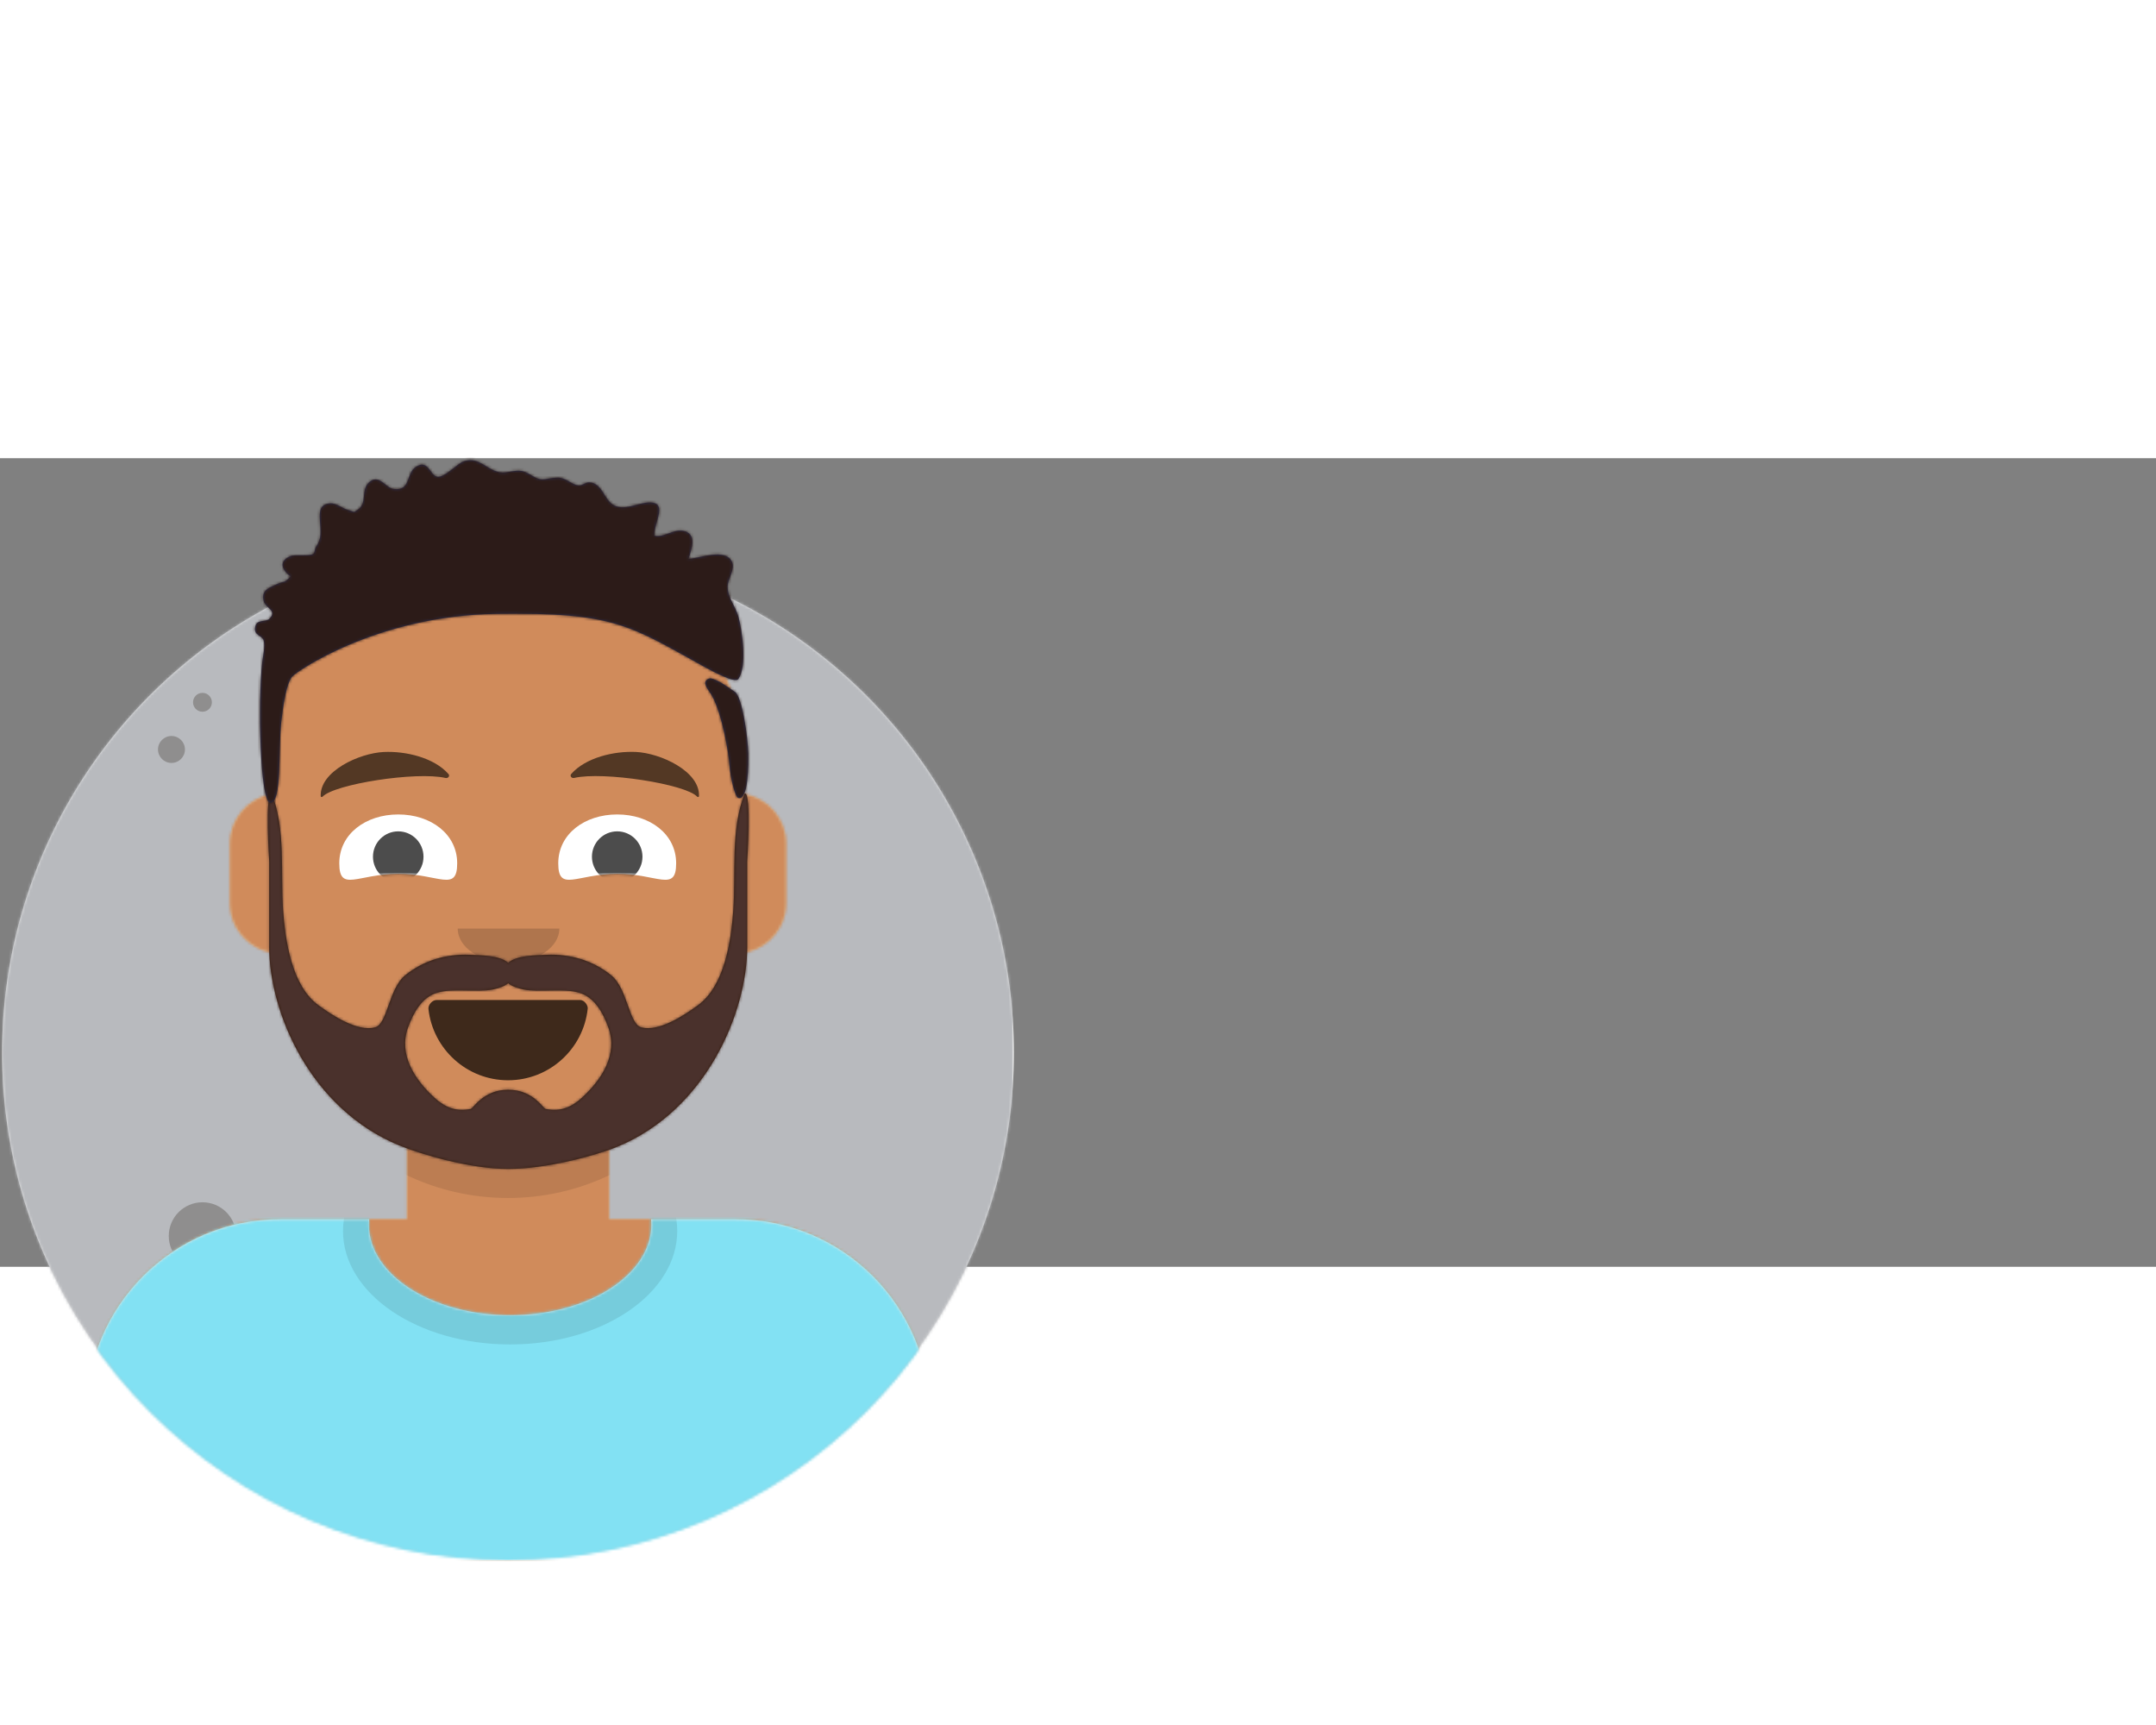 <svg height="200" viewBox="0 0 800 300" width="250" xmlns="http://www.w3.org/2000/svg" xmlns:xlink="http://www.w3.org/1999/xlink"><rect x="0" y="0" width="800" height="300" fill="#808080" stroke="none"/><defs><ellipse id="a" cx="187.727" cy="187" rx="187.727" ry="187.714"/><path id="b" d="m193.985 226.212v28.766h46.894c39.765 0 72 32.235 72 72v54.707h-312.879v-54.707c0-39.765 32.235-72 72-72h46.894v-28.766c-26.964-12.809-46.347-38.988-49.583-69.969-9.113-1.288-16.122-9.119-16.122-18.587v-21.897c0-9.302 6.765-17.024 15.644-18.513v-9.639c0-48.383 39.223-87.606 87.606-87.606s87.606 39.223 87.606 87.606v9.639c8.879 1.49 15.644 9.211 15.644 18.513v21.897c0 9.468-7.009 17.299-16.122 18.587-3.235 30.982-22.618 57.16-49.583 69.969z"/><path id="c" d="m154.969 45.426c-.062.67-.094 1.346-.094 2.026 0 18.55 23.464 33.587 52.407 33.587s52.407-15.037 52.407-33.587c0-.68-.032-1.356-.094-2.026h31.344c39.765 0 72 32.235 72 72v54.574h-312.879v-54.574c0-39.765 32.235-72 72-72z"/><path id="d" d="m54.953 23.724c1.655 14.885 14.253 26.458 29.547 26.458 15.342 0 27.97-11.645 29.562-26.596.128-1.203-1.213-3.199-2.893-3.199-23.306 0-41.162 0-53.135 0-1.69 0-3.247 1.848-3.081 3.337z"/><path id="e" d="m21.875 22.03c15.016 0 21.875 6.98 21.875-3.899 0-10.88-9.794-18.131-21.875-18.131s-21.875 7.251-21.875 18.131c0 10.88 6.859 3.899 21.875 3.899z"/><path id="f" d="m21.875 22.03c15.016 0 21.875 6.98 21.875-3.899 0-10.88-9.794-18.131-21.875-18.131s-21.875 7.251-21.875 18.131c0 10.88 6.859 3.899 21.875 3.899z"/><path id="g" d="m158.784 153.711c-3.935 3.592-8.127 5.207-13.425 4.078-.912-.194-4.628-7.106-13.859-7.106-9.231 0-12.947 6.912-13.859 7.106-5.298 1.13-9.49-.486-13.425-4.078-7.397-6.753-13.549-16.066-9.852-26.226 1.926-5.296 5.059-11.11 10.759-12.798 6.086-1.801 14.631-.003 20.765-1.233 1.987-.399 4.158-1.108 5.612-2.283 1.455 1.176 3.626 1.884 5.612 2.283 6.134 1.23 14.679-.568 20.765 1.233 5.7 1.688 8.833 7.502 10.76 12.798 3.696 10.16-2.455 19.473-9.853 26.226m60.51-113.001c-5.339 13.153-3.277 29.528-4.265 43.335-.803 11.223-3.162 28.043-13.125 35.291-5.095 3.706-14.369 9.936-21.026 8.198-4.583-1.196-5.072-14.343-11.094-19.264-6.831-5.582-15.361-8.034-23.961-7.655-3.711.163-11.217.125-14.323 2.979-3.106-2.854-10.611-2.816-14.322-2.979-8.601-.379-17.131 2.074-23.962 7.655-6.022 4.921-6.511 18.068-11.093 19.264-6.657 1.738-15.931-4.492-21.026-8.198-9.964-7.248-12.322-24.068-13.125-35.291-.987-13.807 1.074-30.182-4.264-43.335-2.597 0-.884 25.254-.884 25.254v31.874c.05 23.938 14.999 59.767 48.145 73.448 8.106 3.346 26.468 8.779 40.533 8.779s32.427-4.916 40.533-8.262c33.146-13.681 48.095-50.027 48.145-73.965v-31.874s1.713-25.254-.885-25.254"/><path id="h" d="m290.624 115.646c2.748 1.546 4.924 17.049 5.029 22.978.066 3.658.125 17.608-3.743 16.402-1.178-.367-2.975-7.752-3.231-12.075-.256-4.322-2.71-19.028-6.477-25.794-.861-1.546-3.325-4.261-2.26-5.569 1.321-1.622 2.603-.681 4.216-.031 1.744.703 6.157 3.916 6.466 4.089zm1.259-4.649c-1.167 1.505-9.135-2.72-12.457-4.556-27.909-15.424-33.326-20.328-77.297-19.688-43.971.64-74.095 21.246-75.79 23.354-1.179 1.466-2.684 5.382-3.922 16.289-1.238 10.907.342 30.468-4.138 30.444-3.814-.02-4.644-37.207-2.998-51.96.253-2.265 1.227-6.317.522-8.354-.616-1.78-3.631-1.776-3.15-4.741.547-3.375 3.949-1.699 5.431-3.313 2.807-3.057-1.523-3.781-2.241-6.455-1.067-3.976 2.017-5.001 4.796-6.257 3.075-1.388 2.676-.169 5.171-2.888-3.334-2.444-4.54-5.774.025-7.56 1.938-.759 6.982.245 8.501-.894.396-.297.553-2.001.797-2.35 2.425-3.471 1.827-5.983 1.581-9.879-.202-3.188-.175-6.115 3.641-6.434 2.547-.212 4.618 1.869 6.899 2.481 2.531.68 1.58 1.176 3.564-.189 3.481-2.398 1.112-7.072 3.873-9.86 3.789-3.826 6.272 1.782 9.314 2.205 6.603.92 4.484-5.788 8.393-8.246 4.673-2.936 5.125 3.521 8.043 3.751 2.529.198 7.083-4.683 9.287-5.593 6.541-2.7 9.782 4.897 16.009 3.928 4.519-.703 5.738-1.278 9.816 1.294 3.958 2.496 4.899.712 9.381.676 3.167-.024 5.106 2.623 7.755 2.899 1.321.138 2.586-1.238 4.003-1.152 5.063.307 5.383 6.856 9.405 8.659 3.675 1.648 7.996-.667 11.643-1.095 8.899-1.045 2.805 7.27 3.056 12.232 3.493.815 7.039-2.446 10.516-1.846 5.476.946 3.409 6.622 2.14 10.449 3.794-.068 13.699-4.281 16.157 1.107 1.268 2.778-1.686 6.487-1.637 9.311.068 3.976 2.988 7.265 4.022 11.028 1.395 5.079 3.382 18.693-.114 23.202z"/><mask id="i" fill="#fff"><use fill="#fff" fill-rule="evenodd" xlink:href="#a"/></mask><mask id="j" fill="#fff"><path d="m18.773 250.286h-18.773v-250.286h413v250.286h-18.773c0 103.672-84.048 187.714-187.727 187.714s-187.727-84.043-187.727-187.714z" fill="#fff" fill-rule="evenodd"/></mask><mask id="k" fill="#fff"><use fill="#fff" fill-rule="evenodd" xlink:href="#b"/></mask><mask id="l" fill="#fff"><use fill="#fff" fill-rule="evenodd" xlink:href="#c"/></mask><mask id="m" fill="#fff"><use fill="#fff" fill-rule="evenodd" xlink:href="#d"/></mask><mask id="n" fill="#fff"><use fill="#fff" fill-rule="evenodd" xlink:href="#e"/></mask><mask id="o" fill="#fff"><use fill="#fff" fill-rule="evenodd" xlink:href="#f"/></mask><mask id="p" fill="#fff"><path d="m0 0h413v438h-413z" fill="#fff" fill-rule="evenodd"/></mask><mask id="q" fill="#fff"><use fill="#fff" fill-rule="evenodd" xlink:href="#g"/></mask><mask id="r" fill="#fff"><use fill="#fff" fill-rule="evenodd" xlink:href="#h"/></mask></defs><g fill="none" fill-rule="evenodd" transform="translate(-18 -29)"><g transform="translate(18.773 62.571)"><use fill="#e6e6e6" xlink:href="#a"/><g fill="#b8babe" mask="url(#i)"><path d="m0 0h375v375h-375z"/></g></g><circle cx="93.125" cy="317.562" fill="#8f8e8e" r="12.5"/><g mask="url(#j)"><g transform="translate(50.061 56.314)"><use fill="#d0c6ac" xlink:href="#b"/><g fill="#d08b5b" mask="url(#k)"><path d="m0 0h413v382h-413z" transform="translate(-50.061)"/></g><path d="m244.045 147.037v12.514c0 48.383-39.223 87.606-87.606 87.606s-87.606-39.223-87.606-87.606v-12.514c0 48.383 39.223 87.606 87.606 87.606s87.606-39.223 87.606-87.606z" fill="#000" fill-opacity=".1" mask="url(#k)"/></g><g fill-rule="evenodd" transform="translate(0 265.929)"><use fill="#e6e6e6" xlink:href="#c"/><g fill="#82e1f3" mask="url(#l)"><path d="m0 0h413v172h-413z"/></g><g fill="#000" fill-opacity=".16" mask="url(#l)" opacity=".6"><ellipse cx="63.358" cy="43.544" rx="62.005" ry="42.083" transform="translate(143.924 6.255)"/></g></g><g transform="translate(118.894 128.271)"><g fill-rule="evenodd" transform="translate(3.129 81.343)"><use fill="#000" fill-opacity=".7" xlink:href="#d"/><rect fill="#fff" height="25.091" mask="url(#m)" rx="5" width="48.509" x="61.028" y="3.136"/><g fill="#ff4f6d" mask="url(#m)"><g transform="translate(59.463 37.636)"><ellipse cx="17.213" cy="17.25" rx="17.213" ry="17.25"/><ellipse cx="32.861" cy="17.25" rx="17.213" ry="17.25"/></g></g></g><path d="m25.143 12.667c0 6.996 8.443 12.667 18.857 12.667s18.857-5.671 18.857-12.667" fill="#000" fill-opacity=".16" transform="translate(43.803 62.571)"/><g transform="translate(25 32.901)"><use fill="#fff" xlink:href="#e"/><ellipse cx="21.875" cy="15.682" fill="#000" fill-opacity=".7" mask="url(#n)" rx="9.375" ry="9.409"/></g><g transform="translate(106.25 32.901)"><use fill="#fff" xlink:href="#f"/><ellipse cx="21.875" cy="15.682" fill="#000" fill-opacity=".7" mask="url(#o)" rx="9.375" ry="9.409"/></g><g fill="#000" fill-opacity=".6"><path d="m40.686 9.833c-9.002 1.224-23.041 9.176-21.867 18.379.039.301.488.395.682.144 3.885-5.048 33.925-12.464 44.865-10.915 1.001.142 1.662-.905.979-1.559-5.851-5.598-16.595-7.153-24.659-6.048" transform="matrix(.996 .087 -.087 .996 1.816 -3.605)"/><path d="m132.874 9.833c-9.002 1.224-23.041 9.176-21.867 18.379.039.301.488.395.682.144 3.885-5.048 33.925-12.464 44.865-10.915 1.001.142 1.662-.905.979-1.559-5.851-5.598-16.595-7.153-24.659-6.048" transform="matrix(-.996 .087 .087 .996 266.583 -11.639)"/></g></g><g fill-rule="evenodd" mask="url(#p)"><g transform="translate(75.067 112.629)"><use fill="#331b0c" xlink:href="#g"/><g fill="#4a312c" mask="url(#q)"><path d="m0 0h263v238h-263z"/></g></g><g transform="translate(-0)"><use fill="#2e3257" xlink:href="#h"/><g fill="#2c1b18" mask="url(#r)"><path d="m0 0h413v438h-413z"/></g></g></g></g></g><g fill="#8f8e8e"><circle cx="75.125" cy="90.562" r="3.5"/><circle cx="63.625" cy="108.062" r="5"/></g></svg>